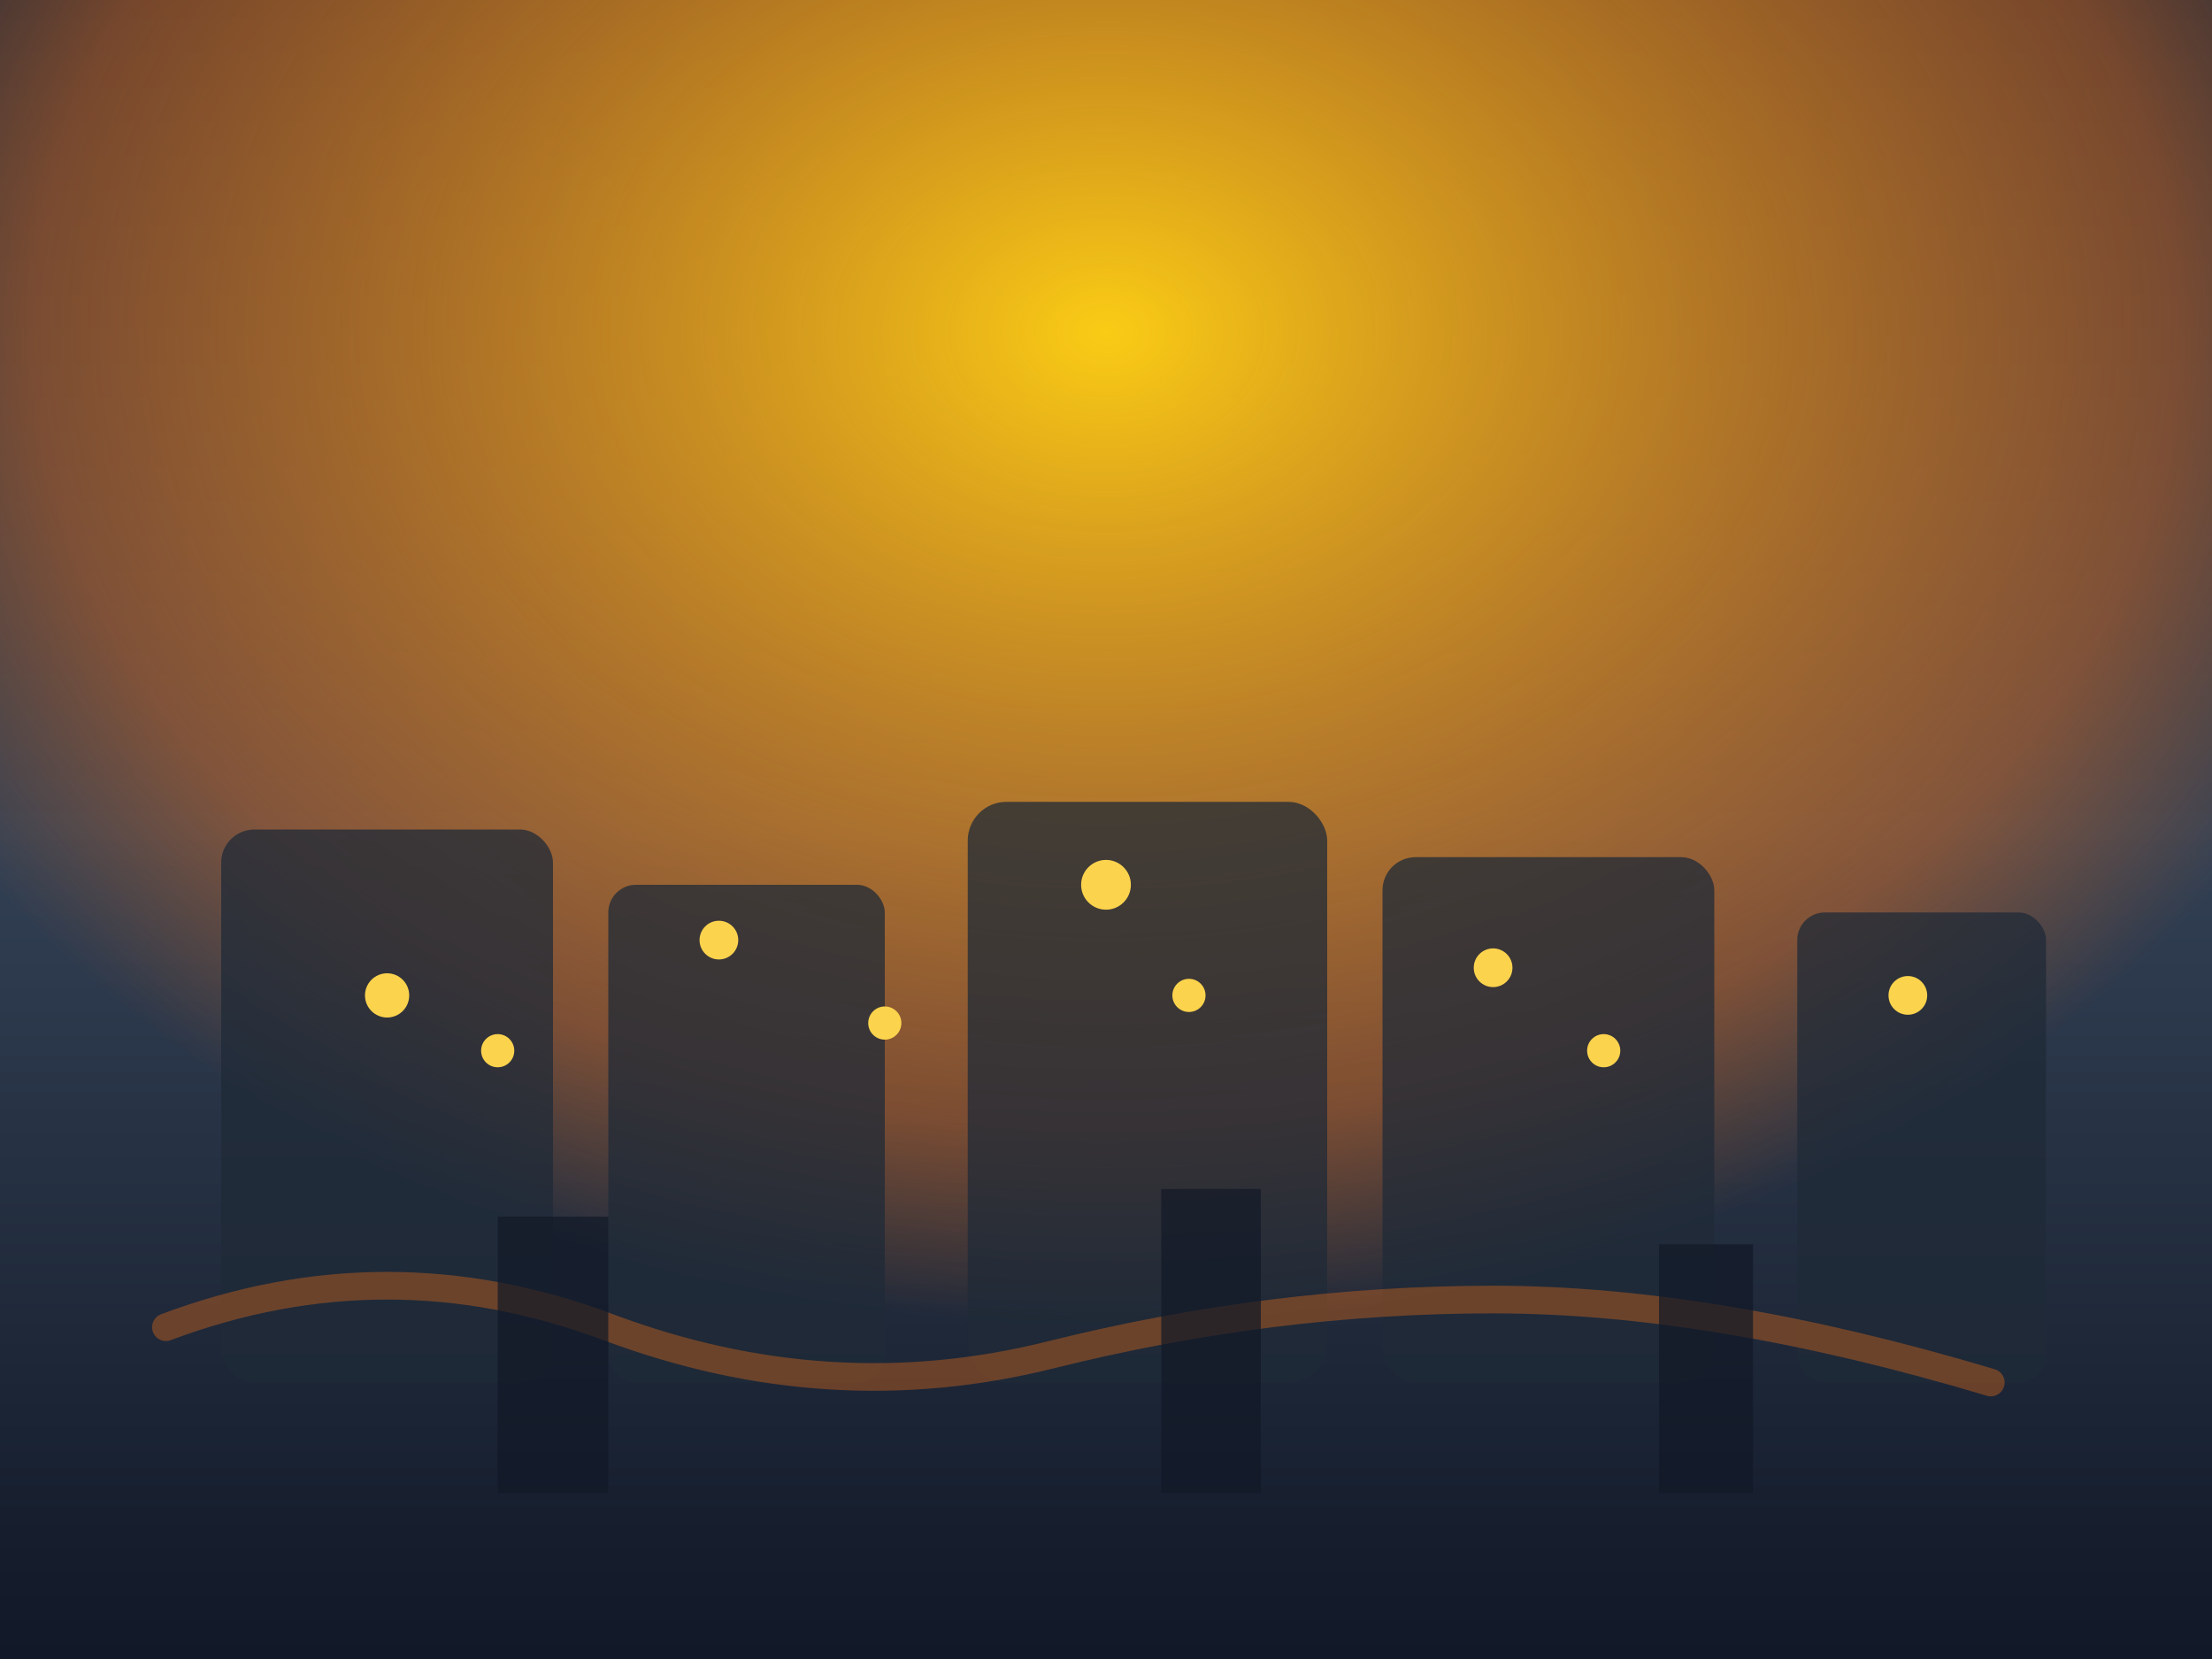 <svg xmlns="http://www.w3.org/2000/svg" viewBox="0 0 800 600">
  <defs>
    <linearGradient id="krakow-sky" x1="0" y1="0" x2="0" y2="1">
      <stop offset="0%" stop-color="#1e293b" />
      <stop offset="50%" stop-color="#334155" />
      <stop offset="100%" stop-color="#111827" />
    </linearGradient>
    <radialGradient id="krakow-light" cx="0.5" cy="0.2" r="0.6">
      <stop offset="0%" stop-color="#facc15" />
      <stop offset="80%" stop-color="#f97316" stop-opacity="0.4" />
      <stop offset="100%" stop-color="#f97316" stop-opacity="0" />
    </radialGradient>
  </defs>
  <rect width="800" height="600" fill="url(#krakow-sky)" />
  <rect width="800" height="600" fill="url(#krakow-light)" />
  <g fill="#1f2937" opacity="0.75">
    <rect x="80" y="300" width="120" height="200" rx="12" />
    <rect x="220" y="320" width="100" height="180" rx="10" />
    <rect x="350" y="290" width="130" height="210" rx="14" />
    <rect x="500" y="310" width="120" height="190" rx="12" />
    <rect x="650" y="330" width="90" height="170" rx="10" />
  </g>
  <g fill="#fcd34d">
    <circle cx="140" cy="360" r="8" />
    <circle cx="180" cy="380" r="6" />
    <circle cx="260" cy="340" r="7" />
    <circle cx="320" cy="370" r="6" />
    <circle cx="400" cy="320" r="9" />
    <circle cx="430" cy="360" r="6" />
    <circle cx="540" cy="350" r="7" />
    <circle cx="580" cy="380" r="6" />
    <circle cx="690" cy="360" r="7" />
  </g>
  <path
    d="M60 480 Q140 450 220 480 T380 490 T540 470 T720 500"
    fill="none"
    stroke="#f97316"
    stroke-width="10"
    stroke-linecap="round"
    opacity="0.35"
  />
  <g fill="#111827" opacity="0.7">
    <rect x="180" y="440" width="40" height="100" />
    <rect x="420" y="430" width="36" height="110" />
    <rect x="600" y="450" width="34" height="90" />
  </g>
</svg>
